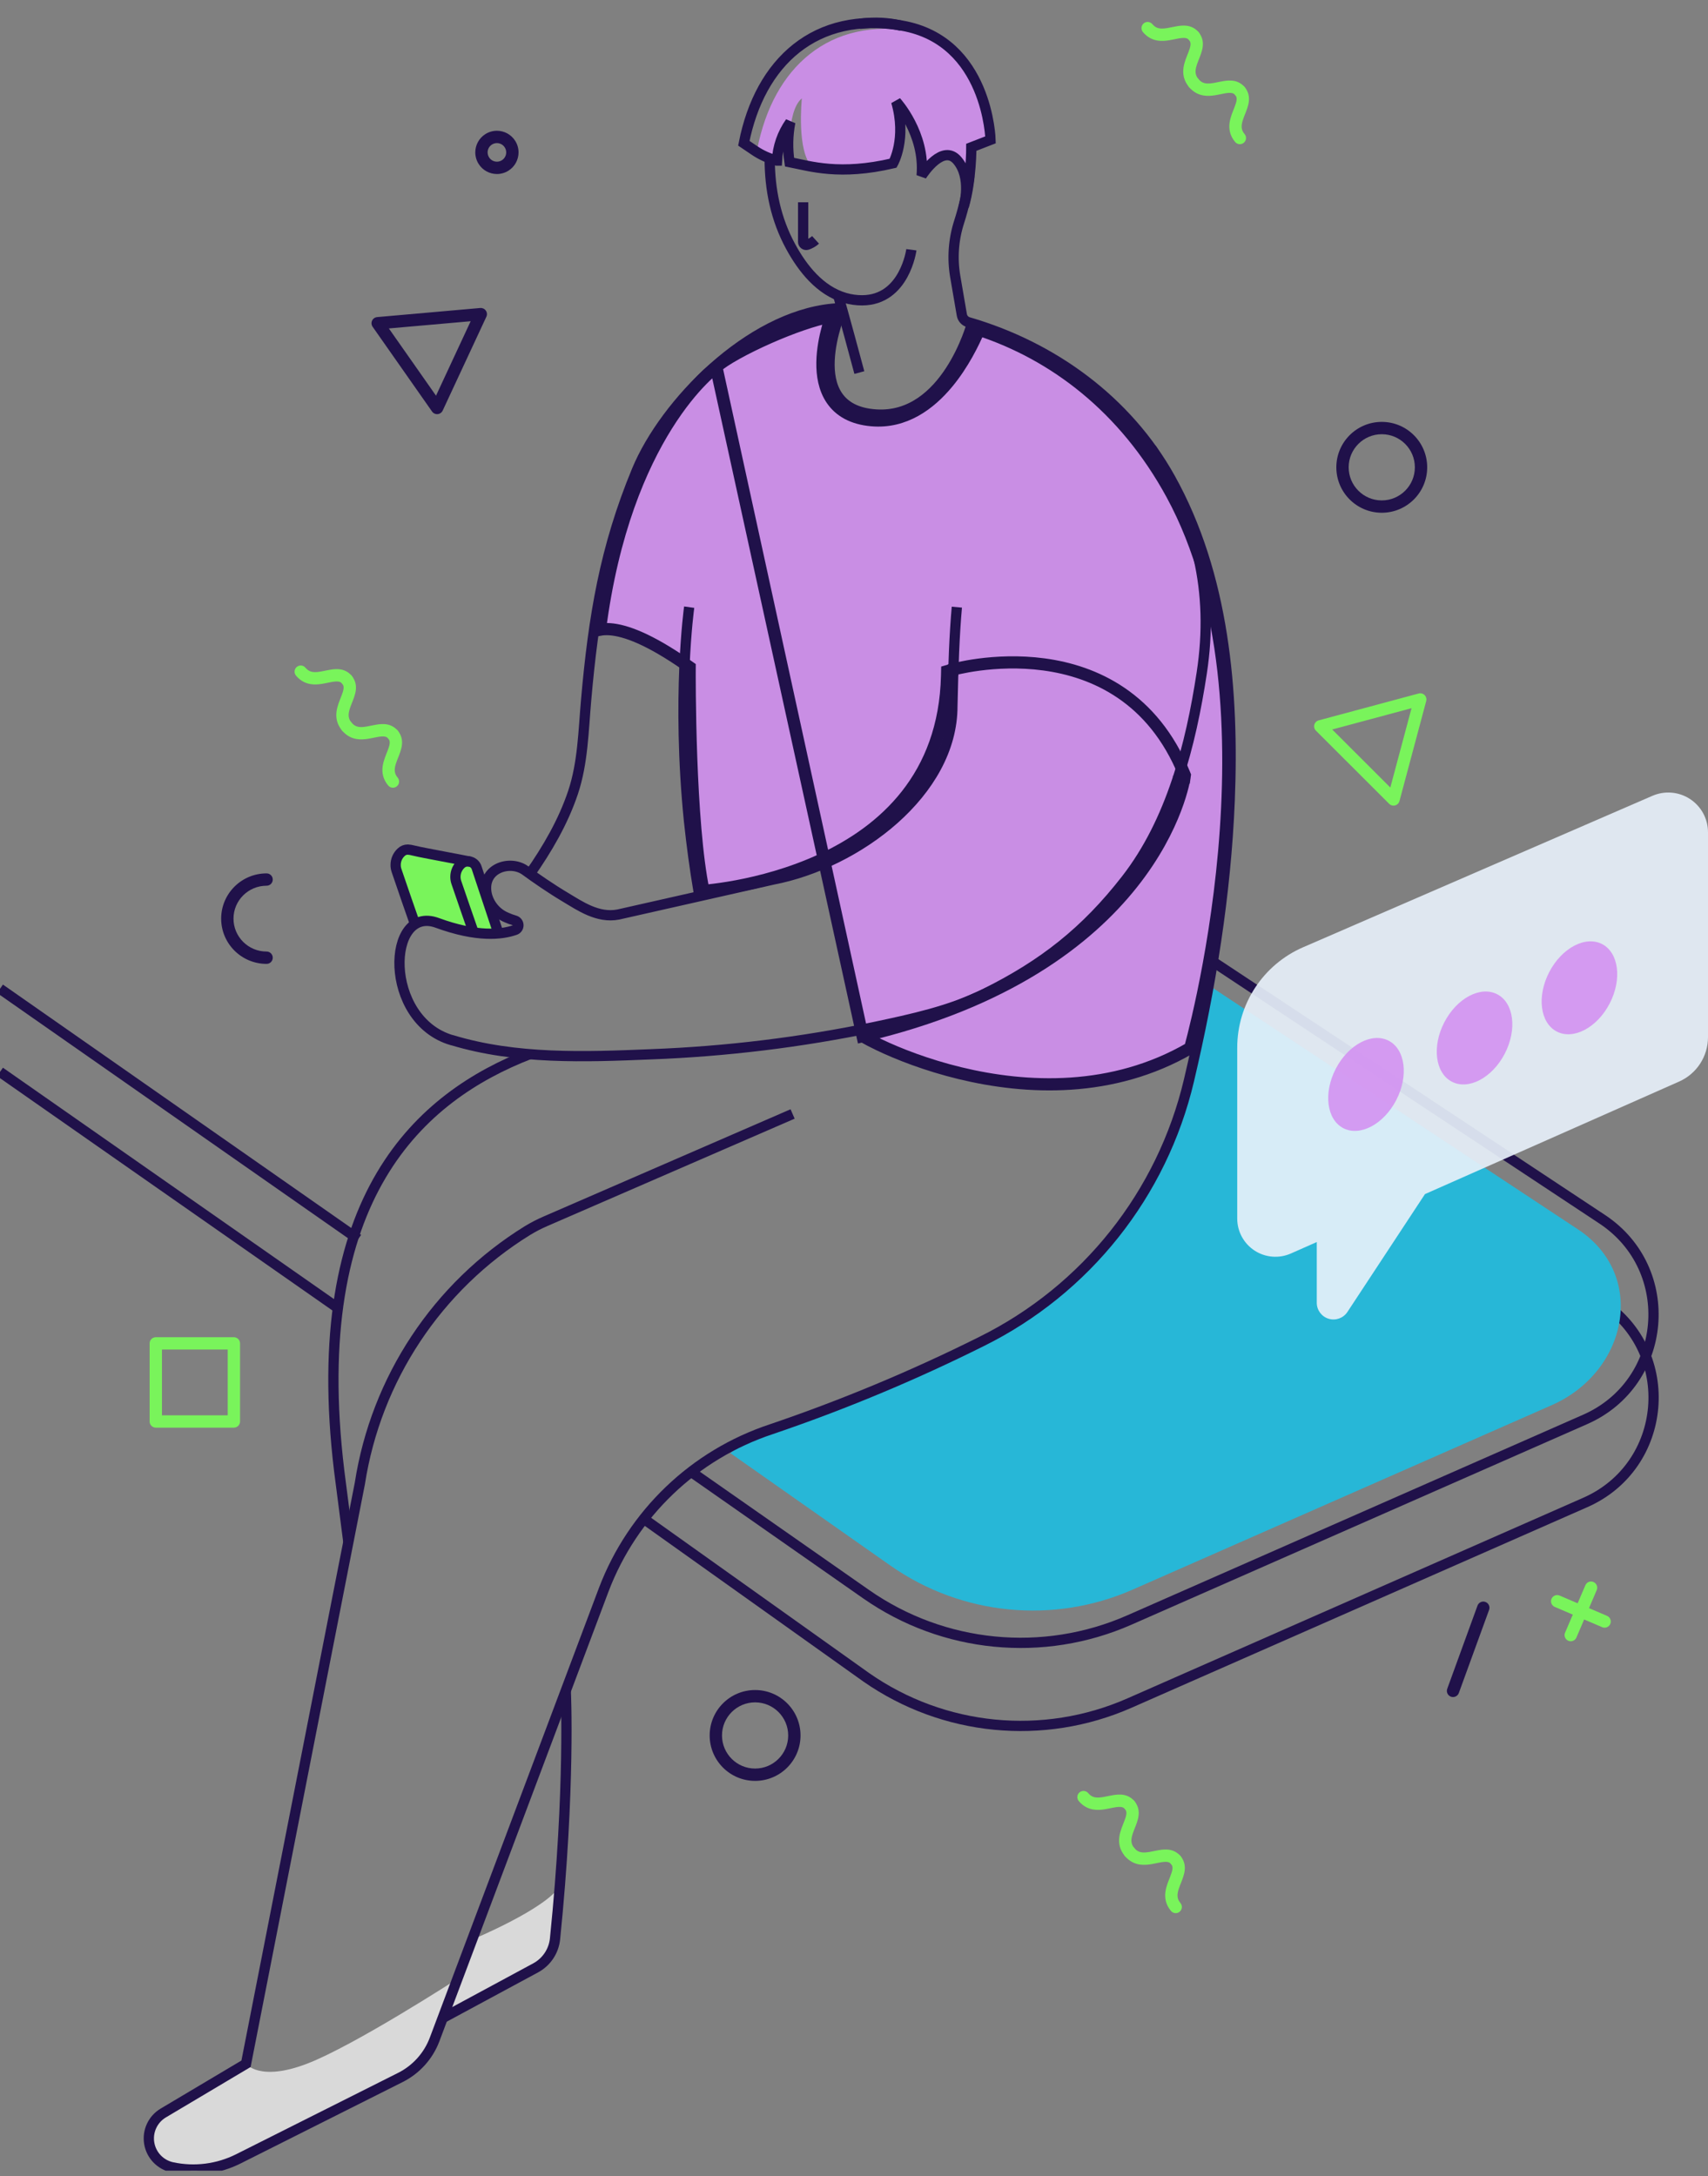 <svg width="270" height="344" viewBox="0 0 270 344" fill="none" xmlns="http://www.w3.org/2000/svg">
  <rect x="0" y="0" width="270" height="344" fill="#808080" stroke="none"/>
  <g clip-path="url(#clip0_177_539)">
    <path
      d="M136.357 163.799C137.033 164.189 137.912 164.654 138.971 165.159C142.007 166.608 146.464 168.364 151.749 169.646C162.241 172.189 175.863 172.832 188.145 165.674C188.164 165.604 188.186 165.523 188.21 165.434C188.319 165.03 188.476 164.432 188.67 163.658C189.059 162.109 189.594 159.855 190.179 157.043C191.35 151.417 192.718 143.563 193.512 134.655C195.102 116.798 194.362 94.878 185.252 78.132C177.734 64.315 166.539 55.994 154.758 52.124C153.879 54.193 152.231 57.567 149.787 60.516C146.986 63.895 142.994 66.882 137.799 66.427C134.748 66.166 132.719 64.95 131.497 63.162C130.306 61.418 129.975 59.265 130.007 57.275C130.039 55.272 130.442 53.324 130.828 51.892C131.022 51.173 131.214 50.575 131.359 50.155C131.374 50.11 131.389 50.067 131.403 50.026C128.697 50.532 125.036 51.838 121.623 53.342C119.71 54.184 117.904 55.076 116.427 55.899C114.927 56.734 113.834 57.46 113.293 57.964L113.245 58.009L136.357 163.799ZM136.357 163.799C159.252 158.428 171.958 148.476 178.954 139.681C182.546 135.166 184.618 130.974 185.794 127.898C186.382 126.36 186.746 125.101 186.964 124.22C187.073 123.779 187.145 123.432 187.191 123.192C187.214 123.072 187.23 122.979 187.241 122.913C187.246 122.881 187.25 122.855 187.253 122.837L187.256 122.814L187.257 122.808L187.258 122.805C187.258 122.804 187.258 122.803 186.305 122.67L187.258 122.803L187.294 122.546L187.196 122.305C182.252 110.225 172.992 106.105 165.032 105.032C161.069 104.497 157.422 104.714 154.772 105.061C153.444 105.235 152.362 105.443 151.607 105.608C151.23 105.691 150.935 105.763 150.731 105.815C150.629 105.841 150.551 105.862 150.496 105.876L150.433 105.894L150.416 105.899L150.41 105.9L150.409 105.901C150.408 105.901 150.408 105.901 150.674 106.826L150.408 105.901L149.728 106.097L149.712 106.804C149.346 122.895 139.631 131.384 129.876 135.901C124.99 138.163 120.115 139.413 116.455 140.097C114.627 140.438 113.107 140.637 112.048 140.751C111.725 140.785 111.445 140.812 111.212 140.832C110.089 135.491 109.535 127.104 109.266 119.843C109.126 116.041 109.064 112.574 109.038 110.056C109.024 108.798 109.02 107.778 109.019 107.072C109.018 106.72 109.019 106.446 109.019 106.26L109.02 106.05L109.02 105.996L109.02 105.983L109.02 105.98L109.02 105.979C109.02 105.979 109.02 105.979 108.058 105.973L109.02 105.979L109.023 105.474L108.609 105.185C102.577 100.967 98.809 99.648 96.451 99.471C95.822 99.423 95.289 99.457 94.838 99.541C96.832 84.045 101.344 73.733 105.386 67.271C107.482 63.92 109.456 61.598 110.894 60.123C111.613 59.385 112.198 58.858 112.598 58.52C112.798 58.35 112.952 58.228 113.053 58.15C113.104 58.111 113.141 58.084 113.164 58.066L113.189 58.049L113.191 58.047L113.192 58.046L113.193 58.046L136.357 163.799Z"
      fill="#D390F2" fill-opacity="0.88" stroke="#20114A" stroke-width="1.925" />
    <path
      d="M191.707 151.997L253.277 192.739C265.217 200.639 263.681 218.618 250.587 224.378L178.534 256.089C164.906 262.085 149.139 260.543 136.932 252.019L109.261 232.674"
      stroke="#20114A" stroke-width="1.621" />
    <path
      d="M191.707 165.136L189.636 163.763L253.288 205.87C265.228 213.77 263.692 231.749 250.599 237.51L178.545 269.221C164.918 275.217 149.15 273.674 136.943 265.151L101.761 240.094"
      stroke="#20114A" stroke-width="1.621" />
    <path
      d="M245.287 222.13L179.062 251.28C166.537 256.788 152.047 255.37 140.828 247.537L115.451 229.709C118.945 227.031 122.86 224.953 127.036 223.56C137.497 220.007 147.706 215.75 157.593 210.82C172.789 203.303 183.838 189.398 187.727 172.896C189.055 167.257 190.221 161.552 191.175 155.818L249.459 194.346C260.429 201.604 257.317 216.841 245.287 222.13Z"
      fill="#27B7D7" />
    <path
      d="M74.641 306.61C74.641 306.61 86.253 301.796 88.479 298.167C88.479 298.167 88.897 306.406 86.725 309.22C84.552 312.034 71.567 319.474 70.869 318.542C70.171 317.61 74.641 306.61 74.641 306.61Z"
      fill="#D9D9D9" />
    <path
      d="M38.898 326.241C38.898 326.241 41.01 329.108 48.506 326.241C56.002 323.374 72.31 312.815 72.31 312.815C72.31 312.815 67.76 325.03 66.112 326.373C64.463 327.716 33.318 342.972 33.318 342.972C33.318 342.972 19.394 344.953 24.642 335.05L38.898 326.241Z"
      fill="#D9D9D9" />
    <path d="M83.721 166.638C66.557 173.319 48.392 189.016 53.617 232.486L55.07 243.78"
      stroke="#20114A" stroke-width="1.621" />
    <path
      d="M83.695 138.251C86.502 134.244 89.037 129.913 90.591 125.251C92.145 120.588 92.225 115.537 92.658 110.633C93.812 97.482 95.601 86.606 100.675 74.357C105.07 63.756 118.345 50.1 131.552 48.806L132.74 48.704"
      stroke="#20114A" stroke-width="1.621" />
    <path d="M116.892 165.676C116.828 165.491 116.764 165.318 116.696 165.136" stroke="#20114A"
      stroke-width="1.621" />
    <path
      d="M110.453 141.038C109.804 137.224 109.321 133.527 108.944 130.019C108.945 129.953 108.937 129.887 108.921 129.823C106.944 110.233 108.944 95.98 108.944 95.98"
      stroke="#20114A" stroke-width="1.621" />
    <path
      d="M156.593 22.139L153.575 23.316C153.575 23.41 153.575 24.587 153.447 26.235C153.307 28.204 152.994 30.157 152.511 32.072C152.779 30.766 153.168 27.665 151.463 25.508C151.436 25.463 151.406 25.422 151.372 25.383C150.241 24.021 148.845 24.561 147.724 25.496C146.951 26.151 146.275 26.913 145.717 27.759C145.913 25.239 145.461 22.711 144.405 20.415C143.716 18.848 142.802 17.39 141.692 16.088C143.401 21.973 141.209 25.824 141.209 25.824C135.418 27.186 131.401 26.896 128.406 26.379C125.882 24.025 126.757 15.548 126.757 15.548C124.218 17.623 124.83 25.651 124.83 25.651C124.505 23.556 124.545 21.421 124.947 19.34C123.685 21.123 122.957 23.228 122.845 25.409L122.8 25.387C122.625 25.342 122.452 25.288 122.283 25.225C121.972 25.061 121.671 24.88 121.382 24.681L119.71 23.549C122.234 10.674 131.058 2.579 144.691 4.955C145.581 5.109 146.457 5.336 147.309 5.634C156.292 10.316 156.593 22.139 156.593 22.139Z"
      fill="#D390F2" fill-opacity="0.88" />
    <path
      d="M78.791 147.534L75.354 137.19C75.2 136.7 74.803 136.325 74.306 136.198C74.275 136.198 74.241 136.198 74.207 136.175C74.174 136.153 74.166 136.175 74.143 136.175C74.064 136.17 73.985 136.17 73.906 136.175C73.525 136.177 73.158 136.322 72.879 136.583C72.316 137.104 71.994 137.836 71.993 138.605C71.993 138.902 72.04 139.197 72.133 139.48C72.887 141.664 74.23 145.606 74.868 147.402"
      fill="#79F45B" />
    <path
      d="M78.014 147.534L74.309 136.198C74.279 136.198 74.245 136.198 74.211 136.175C74.177 136.153 74.17 136.175 74.147 136.175L72.204 135.798C71.167 135.606 70.129 135.398 69.092 135.206C67.847 134.957 66.594 134.749 65.353 134.451C65.06 134.369 64.759 134.318 64.456 134.301C64.073 134.299 63.705 134.447 63.429 134.712C62.86 135.232 62.538 135.97 62.543 136.741C62.541 137.035 62.588 137.327 62.683 137.605C63.516 140.05 65.104 144.675 65.61 146.078L78.014 147.534Z"
      fill="#79F45B" />
    <path
      d="M151.259 95.977C150.882 100.175 150.686 105.257 150.554 111.643C150.554 125.224 135.54 136.47 122.197 139.042L97.728 144.569C94.496 145.195 91.632 143.177 89.384 141.838C87.071 140.461 84.703 138.82 83.035 137.602C80.636 135.847 76.014 137.258 76.961 141.442C77.375 143.054 78.518 144.381 80.051 145.029C80.477 145.22 80.915 145.382 81.364 145.512C81.707 145.598 81.95 145.904 81.955 146.258C81.96 146.612 81.727 146.925 81.387 147.021C79.266 147.753 75.385 148.187 69.122 145.889C61.098 142.936 60.476 161.247 71.446 164.435H71.487C81.594 167.49 92.47 167.098 102.916 166.66C114.778 166.211 126.581 164.771 138.203 162.356C144.114 161.104 150.188 159.802 155.597 157.128C164.915 152.521 171.63 147.24 178.017 139.02C185.185 129.804 188.244 117.713 189.972 106.377C191.949 93.408 189.217 82.456 182.265 71.293L182.008 70.886"
      stroke="#20114A" stroke-width="1.621" />
    <path
      d="M78.791 147.534L75.354 137.19C75.2 136.7 74.803 136.325 74.306 136.198C74.275 136.198 74.241 136.198 74.207 136.175C74.174 136.153 74.166 136.175 74.143 136.175C74.064 136.17 73.985 136.17 73.906 136.175C73.525 136.177 73.158 136.322 72.879 136.583C72.316 137.104 71.994 137.836 71.993 138.605C71.993 138.902 72.04 139.197 72.133 139.48C72.887 141.664 74.23 145.606 74.868 147.402"
      stroke="#20114A" stroke-width="1.621" />
    <path
      d="M74.309 136.198C74.279 136.198 74.245 136.198 74.211 136.175C74.177 136.153 74.17 136.175 74.147 136.175L72.204 135.798C71.167 135.606 70.129 135.398 69.092 135.206C67.847 134.957 66.595 134.749 65.354 134.451C65.061 134.369 64.76 134.318 64.456 134.301C64.073 134.299 63.705 134.447 63.43 134.712C62.861 135.232 62.538 135.97 62.543 136.741C62.541 137.035 62.588 137.327 62.683 137.605C63.516 140.05 65.105 144.675 65.61 146.078"
      stroke="#20114A" stroke-width="1.621" />
    <path
      d="M121.672 25.04C121.672 29.944 122.626 34.633 124.981 38.964C126.867 42.442 129.636 45.947 133.597 47.097C134.475 47.351 135.384 47.478 136.298 47.474C143.02 47.444 144.069 39.481 144.069 39.481"
      stroke="#20114A" stroke-width="1.621" />
    <path
      d="M153.221 27.884V27.906C152.909 30.34 152.374 32.739 151.621 35.074C150.723 37.859 150.51 40.82 151.003 43.706L152.048 49.783C152.145 50.335 152.549 50.784 153.089 50.937C166.353 54.789 178.126 63.288 184.977 75.56C193.522 90.883 195.08 109.338 194.389 126.54C193.782 141.453 191.372 156.278 187.95 170.791C183.715 188.749 171.69 203.882 155.152 212.065C144.404 217.432 133.304 222.064 121.929 225.929C109.734 229.967 100.006 239.282 95.443 251.29L68.711 322.37C67.729 324.995 65.791 327.15 63.286 328.406L37.672 341.274C34.437 342.893 30.747 343.361 27.211 342.602C25.334 342.197 23.897 340.685 23.587 338.791C23.277 336.896 24.158 335.005 25.807 334.023L38.89 326.241L56.881 234.526C59.443 217.967 69.12 203.358 83.367 194.538C84.305 193.966 85.284 193.462 86.294 193.029L125.294 176.095"
      stroke="#20114A" stroke-width="1.621" />
    <path
      d="M142.5 4.069C140.415 3.572 138.257 3.462 136.132 3.744C136.045 3.746 135.958 3.754 135.871 3.767"
      stroke="#20114A" stroke-width="1.621" />
    <path
      d="M133.053 48.926C133.053 48.926 126.154 64.744 138.493 65.525C149.565 66.234 153.629 51.19 153.629 51.19"
      stroke="#20114A" stroke-width="1.621" />
    <path fill-rule="evenodd" clip-rule="evenodd"
      d="M152.353 32.648C152.432 32.358 153.621 28.069 151.35 25.368C149.079 22.666 146.001 27.299 145.691 27.763C146.295 21.113 141.673 16.069 141.673 16.069C143.379 21.957 141.183 25.805 141.183 25.805C132.744 27.782 128.1 26.277 124.807 25.628C124.483 23.534 124.524 21.4 124.928 19.32C123.663 21.099 122.934 23.203 122.826 25.383H122.774C121.52 25.05 120.331 24.508 119.258 23.779L117.586 22.648C120.114 9.776 128.934 1.673 142.568 4.05C156.201 6.426 156.582 22.105 156.582 22.105L153.545 23.285C153.545 23.285 153.572 28.461 152.353 32.648Z"
      stroke="#20114A" stroke-width="1.621" />
    <path
      d="M126.961 31.977V38.236C126.962 38.39 127.037 38.535 127.162 38.626C127.287 38.717 127.447 38.743 127.595 38.696C128.087 38.533 128.539 38.268 128.923 37.919"
      stroke="#20114A" stroke-width="1.621" />
    <path d="M132.499 46.701C132.499 46.701 133.348 49.576 135.845 58.894" stroke="#20114A"
      stroke-width="1.621" />
    <path
      d="M69.975 319.013L84.688 311.072C86.399 310.144 87.542 308.429 87.739 306.492C90.184 282.481 89.437 267.301 89.437 267.301"
      stroke="#20114A" stroke-width="1.621" />
    <path d="M56.621 195.874L0 156.305" stroke="#20114A" stroke-width="1.621" />
    <path d="M53.414 206.776L0 169.445" stroke="#20114A" stroke-width="1.621" />
    <path
      d="M270 131.565V163.959C270 166.994 268.21 169.744 265.435 170.972L225.259 188.763L212.976 207.429C212.327 208.379 211.139 208.8 210.037 208.469C208.935 208.139 208.174 207.134 208.155 205.984V196.342L204.035 198.164C202.174 198.977 200.028 198.801 198.325 197.693C196.622 196.585 195.591 194.695 195.581 192.664V165.612C195.582 158.716 199.677 152.479 206.004 149.737L261.217 125.801C263.16 124.958 265.395 125.15 267.165 126.312C268.935 127.474 270.001 129.448 270 131.565Z"
      fill="#E7F0FA" fill-opacity="0.91" />
    <path
      d="M220.716 173.905C222.695 170.088 222.159 165.884 219.52 164.515C216.88 163.147 213.136 165.133 211.157 168.951C209.178 172.769 209.714 176.973 212.353 178.341C214.993 179.709 218.737 177.723 220.716 173.905Z"
      fill="#D390F2" fill-opacity="0.88" />
    <path
      d="M237.874 166.561C239.853 162.743 239.318 158.539 236.678 157.171C234.039 155.803 230.295 157.788 228.316 161.606C226.337 165.424 226.872 169.628 229.512 170.996C232.151 172.365 235.895 170.379 237.874 166.561Z"
      fill="#D390F2" fill-opacity="0.88" />
    <path
      d="M254.456 158.631C256.435 154.813 255.899 150.609 253.259 149.24C250.62 147.872 246.876 149.858 244.897 153.676C242.918 157.494 243.453 161.698 246.093 163.066C248.733 164.434 252.477 162.448 254.456 158.631Z"
      fill="#D390F2" fill-opacity="0.88" />
    <path
      d="M222.4 118.473L223.342 118.725L225.455 110.82C225.545 110.484 225.448 110.124 225.202 109.878C224.955 109.632 224.596 109.536 224.26 109.627L216.361 111.751H216.362L208.459 113.874C208.123 113.964 207.86 114.227 207.77 114.564C207.68 114.9 207.777 115.259 208.023 115.505L213.812 121.285L213.812 121.284L219.599 127.066C219.846 127.313 220.205 127.409 220.541 127.318C220.878 127.228 221.141 126.965 221.23 126.628L223.342 118.725L222.4 118.473L221.458 118.222L219.783 124.493L215.19 119.905L215.19 119.904L210.596 115.319L216.867 113.634H216.868L223.135 111.949L221.458 118.222L222.4 118.473Z"
      fill="#79F45B" />
    <path
      d="M224.635 73.873H223.66C223.66 75.321 223.076 76.623 222.128 77.572C221.178 78.52 219.877 79.104 218.429 79.105C216.981 79.104 215.68 78.52 214.73 77.572C213.782 76.623 213.198 75.321 213.197 73.873C213.198 72.425 213.782 71.124 214.73 70.174C215.68 69.226 216.981 68.643 218.429 68.642C219.877 68.643 221.178 69.226 222.128 70.174C223.076 71.124 223.66 72.425 223.66 73.873H224.635H225.61C225.609 69.907 222.395 66.693 218.429 66.692C214.462 66.693 211.248 69.907 211.247 73.873C211.248 77.84 214.462 81.054 218.429 81.055C222.395 81.054 225.609 77.84 225.61 73.873H224.635Z"
      fill="#20114A" />
    <path
      d="M61.385 116.76C61.508 116.909 61.556 117.021 61.586 117.149C61.611 117.261 61.618 117.394 61.597 117.565C61.563 117.862 61.434 118.261 61.255 118.716C60.994 119.402 60.623 120.202 60.49 121.145C60.425 121.617 60.429 122.131 60.565 122.655C60.7 123.179 60.967 123.699 61.368 124.175C61.714 124.588 62.329 124.641 62.742 124.295C63.154 123.949 63.208 123.334 62.862 122.921C62.658 122.678 62.547 122.464 62.48 122.259C62.422 122.078 62.398 121.9 62.4 121.703C62.403 121.361 62.497 120.959 62.653 120.515C62.88 119.846 63.245 119.114 63.446 118.278C63.544 117.86 63.599 117.4 63.525 116.913C63.453 116.427 63.236 115.928 62.879 115.507C62.532 115.094 61.918 115.04 61.505 115.387C61.093 115.733 61.039 116.348 61.385 116.76Z"
      fill="#79F45B" />
    <path
      d="M54.096 108.074C54.22 108.223 54.267 108.335 54.298 108.463C54.323 108.575 54.329 108.708 54.308 108.879C54.274 109.176 54.145 109.575 53.967 110.03C53.706 110.716 53.334 111.515 53.202 112.459C53.137 112.931 53.141 113.445 53.277 113.969C53.411 114.492 53.678 115.013 54.08 115.489C54.426 115.901 55.041 115.955 55.453 115.609C55.866 115.263 55.919 114.648 55.574 114.235C55.37 113.992 55.258 113.778 55.191 113.572C55.134 113.392 55.109 113.214 55.111 113.017C55.114 112.675 55.209 112.274 55.364 111.83C55.592 111.16 55.956 110.428 56.158 109.592C56.256 109.173 56.311 108.714 56.237 108.227C56.165 107.741 55.948 107.242 55.59 106.821C55.244 106.408 54.629 106.354 54.217 106.7C53.804 107.046 53.75 107.662 54.096 108.074Z"
      fill="#79F45B" />
    <path
      d="M62.879 115.507C62.571 115.138 62.188 114.86 61.786 114.694C61.434 114.547 61.074 114.483 60.733 114.465C60.134 114.435 59.581 114.533 59.058 114.635C58.277 114.794 57.553 114.959 56.989 114.932C56.705 114.92 56.467 114.869 56.246 114.769C56.025 114.667 55.809 114.514 55.574 114.236C55.227 113.823 54.612 113.769 54.2 114.115C53.787 114.462 53.734 115.077 54.08 115.489C54.428 115.905 54.825 116.227 55.248 116.45C55.617 116.646 56.002 116.765 56.377 116.826C57.033 116.933 57.652 116.875 58.217 116.785C59.061 116.644 59.815 116.438 60.357 116.414C60.628 116.398 60.832 116.422 60.98 116.473C61.13 116.527 61.24 116.593 61.385 116.761C61.731 117.173 62.346 117.227 62.758 116.881C63.171 116.534 63.225 115.919 62.879 115.507Z"
      fill="#79F45B" />
    <path
      d="M55.59 106.821C55.283 106.452 54.9 106.174 54.498 106.008C54.145 105.862 53.786 105.797 53.445 105.779C52.846 105.749 52.293 105.848 51.77 105.95C50.988 106.109 50.265 106.273 49.7 106.246C49.417 106.234 49.179 106.184 48.958 106.083C48.737 105.982 48.521 105.828 48.285 105.55C47.939 105.138 47.324 105.084 46.912 105.43C46.499 105.776 46.446 106.391 46.791 106.803C47.14 107.219 47.537 107.542 47.96 107.765C48.329 107.961 48.714 108.08 49.089 108.141C49.745 108.248 50.364 108.189 50.929 108.099C51.773 107.959 52.527 107.753 53.069 107.728C53.34 107.713 53.544 107.737 53.692 107.788C53.841 107.841 53.952 107.906 54.096 108.074C54.443 108.487 55.058 108.541 55.47 108.195C55.883 107.848 55.936 107.234 55.59 106.821Z"
      fill="#79F45B" />
    <path
      d="M185.126 294.667C185.249 294.816 185.297 294.928 185.327 295.056C185.352 295.168 185.359 295.301 185.338 295.472C185.304 295.769 185.175 296.168 184.996 296.623C184.735 297.309 184.364 298.109 184.231 299.052C184.166 299.524 184.17 300.038 184.306 300.562C184.441 301.086 184.708 301.606 185.109 302.082C185.455 302.495 186.07 302.548 186.483 302.202C186.895 301.856 186.949 301.241 186.603 300.828C186.399 300.585 186.288 300.371 186.221 300.166C186.163 299.985 186.139 299.807 186.141 299.61C186.144 299.268 186.238 298.866 186.394 298.422C186.622 297.753 186.986 297.021 187.187 296.185C187.285 295.766 187.34 295.307 187.266 294.82C187.194 294.334 186.977 293.835 186.62 293.414C186.274 293.001 185.659 292.947 185.246 293.294C184.834 293.64 184.78 294.255 185.126 294.667Z"
      fill="#79F45B" />
    <path
      d="M177.838 285.981C177.961 286.13 178.008 286.242 178.039 286.37C178.064 286.483 178.07 286.615 178.049 286.786C178.015 287.083 177.886 287.482 177.708 287.937C177.447 288.623 177.075 289.423 176.943 290.367C176.878 290.838 176.882 291.353 177.018 291.876C177.152 292.4 177.419 292.92 177.821 293.396C178.167 293.808 178.782 293.862 179.194 293.516C179.607 293.17 179.661 292.555 179.315 292.142C179.111 291.899 179 291.685 178.933 291.479C178.875 291.299 178.851 291.121 178.853 290.924C178.855 290.582 178.95 290.181 179.105 289.737C179.333 289.067 179.697 288.335 179.899 287.5C179.997 287.08 180.052 286.622 179.978 286.134C179.906 285.648 179.689 285.149 179.331 284.728C178.985 284.316 178.37 284.261 177.958 284.608C177.545 284.954 177.492 285.569 177.838 285.981Z"
      fill="#79F45B" />
    <path
      d="M186.62 293.414C186.312 293.045 185.93 292.767 185.527 292.601C185.175 292.454 184.815 292.39 184.474 292.372C183.875 292.342 183.322 292.44 182.799 292.542C182.018 292.701 181.294 292.866 180.73 292.839C180.446 292.827 180.208 292.776 179.987 292.676C179.766 292.574 179.55 292.421 179.315 292.143C178.968 291.73 178.353 291.676 177.941 292.022C177.528 292.369 177.475 292.983 177.821 293.396C178.169 293.812 178.566 294.134 178.989 294.357C179.358 294.553 179.743 294.672 180.118 294.733C180.775 294.84 181.393 294.782 181.958 294.692C182.802 294.551 183.556 294.345 184.098 294.321C184.369 294.305 184.573 294.329 184.721 294.38C184.871 294.434 184.981 294.5 185.126 294.667C185.472 295.08 186.087 295.134 186.5 294.788C186.912 294.441 186.966 293.826 186.62 293.414Z"
      fill="#79F45B" />
    <path
      d="M179.332 284.728C179.024 284.358 178.642 284.081 178.239 283.915C177.887 283.768 177.527 283.704 177.186 283.686C176.587 283.656 176.034 283.755 175.511 283.856C174.73 284.016 174.006 284.18 173.442 284.153C173.158 284.141 172.92 284.091 172.699 283.99C172.478 283.888 172.262 283.735 172.027 283.457C171.681 283.044 171.065 282.99 170.653 283.336C170.24 283.683 170.187 284.298 170.533 284.71C170.881 285.126 171.278 285.449 171.701 285.672C172.071 285.867 172.456 285.986 172.83 286.048C173.487 286.154 174.106 286.096 174.67 286.006C175.514 285.866 176.268 285.66 176.81 285.635C177.081 285.619 177.286 285.644 177.434 285.694C177.583 285.748 177.693 285.813 177.838 285.981C178.184 286.394 178.799 286.447 179.211 286.101C179.624 285.755 179.678 285.14 179.332 284.728Z"
      fill="#79F45B" />
    <path
      d="M195.266 15.03C195.389 15.178 195.437 15.29 195.468 15.418C195.493 15.531 195.499 15.664 195.478 15.834C195.444 16.131 195.315 16.53 195.137 16.985C194.875 17.671 194.504 18.471 194.371 19.415C194.307 19.886 194.311 20.401 194.447 20.924C194.581 21.448 194.848 21.968 195.25 22.444C195.596 22.857 196.211 22.911 196.623 22.564C197.035 22.218 197.09 21.603 196.743 21.191C196.54 20.947 196.428 20.733 196.361 20.528C196.304 20.348 196.279 20.169 196.281 19.972C196.284 19.631 196.379 19.229 196.534 18.785C196.762 18.115 197.126 17.384 197.328 16.548C197.426 16.129 197.48 15.67 197.406 15.182C197.335 14.697 197.117 14.197 196.76 13.776C196.414 13.364 195.799 13.31 195.386 13.656C194.974 14.002 194.92 14.617 195.266 15.03Z"
      fill="#79F45B" />
    <path
      d="M187.978 6.344C188.101 6.493 188.149 6.604 188.179 6.732C188.204 6.845 188.211 6.978 188.19 7.148C188.156 7.445 188.027 7.845 187.849 8.299C187.587 8.985 187.216 9.785 187.083 10.729C187.019 11.201 187.023 11.715 187.158 12.238C187.293 12.762 187.56 13.282 187.961 13.758C188.307 14.171 188.922 14.225 189.335 13.878C189.747 13.532 189.801 12.917 189.455 12.505C189.251 12.261 189.14 12.047 189.073 11.842C189.015 11.662 188.991 11.483 188.993 11.287C188.995 10.944 189.09 10.543 189.246 10.099C189.474 9.43 189.838 8.698 190.039 7.862C190.137 7.443 190.192 6.984 190.118 6.497C190.046 6.011 189.829 5.511 189.472 5.09C189.126 4.678 188.511 4.624 188.098 4.97C187.686 5.316 187.632 5.931 187.978 6.344Z"
      fill="#79F45B" />
    <path
      d="M196.76 13.776C196.453 13.407 196.07 13.129 195.667 12.963C195.315 12.817 194.956 12.752 194.614 12.734C194.015 12.704 193.462 12.803 192.939 12.904C192.158 13.063 191.435 13.229 190.87 13.201C190.587 13.189 190.348 13.139 190.127 13.039C189.906 12.936 189.69 12.784 189.455 12.505C189.109 12.092 188.494 12.039 188.081 12.385C187.669 12.731 187.615 13.346 187.961 13.758C188.309 14.174 188.706 14.497 189.129 14.72C189.499 14.915 189.884 15.034 190.258 15.096C190.915 15.203 191.534 15.144 192.099 15.054C192.942 14.914 193.696 14.708 194.239 14.683C194.509 14.667 194.714 14.692 194.862 14.742C195.011 14.796 195.122 14.862 195.266 15.03C195.612 15.442 196.228 15.496 196.64 15.15C197.052 14.804 197.106 14.189 196.76 13.776Z"
      fill="#79F45B" />
    <path
      d="M189.472 5.089C189.165 4.72 188.782 4.442 188.38 4.277C188.027 4.13 187.668 4.065 187.327 4.047C186.728 4.018 186.175 4.116 185.652 4.218C184.871 4.377 184.147 4.542 183.582 4.514C183.299 4.502 183.061 4.452 182.84 4.352C182.619 4.25 182.403 4.097 182.168 3.818C181.822 3.406 181.206 3.352 180.794 3.698C180.381 4.044 180.328 4.659 180.674 5.072C181.022 5.488 181.419 5.81 181.842 6.033C182.212 6.229 182.597 6.348 182.971 6.409C183.627 6.516 184.247 6.458 184.811 6.367C185.655 6.227 186.409 6.021 186.951 5.996C187.222 5.981 187.427 6.005 187.575 6.056C187.724 6.11 187.834 6.175 187.979 6.343C188.325 6.755 188.94 6.809 189.352 6.463C189.765 6.117 189.819 5.502 189.472 5.089Z"
      fill="#79F45B" />
    <path
      d="M42.143 150.42C40.694 150.42 39.392 149.838 38.443 148.895C37.495 147.949 36.913 146.655 36.912 145.217C36.913 143.778 37.495 142.484 38.443 141.539C39.392 140.596 40.694 140.014 42.143 140.014C42.682 140.014 43.118 139.578 43.118 139.039C43.118 138.5 42.682 138.064 42.143 138.064C40.164 138.064 38.364 138.865 37.067 140.158C35.768 141.448 34.961 143.243 34.962 145.217C34.961 147.19 35.768 148.985 37.067 150.276C38.364 151.569 40.164 152.371 42.143 152.37C42.682 152.37 43.118 151.934 43.118 151.395C43.118 150.857 42.682 150.42 42.143 150.42Z"
      fill="#20114A" />
    <path
      d="M254.039 255.433L246.542 252.225C246.047 252.013 245.473 252.243 245.262 252.738C245.05 253.233 245.28 253.806 245.775 254.018L253.272 257.226C253.767 257.438 254.341 257.208 254.552 256.713C254.764 256.218 254.534 255.645 254.039 255.433Z"
      fill="#79F45B" />
    <path
      d="M249.199 258.859L252.408 251.361C252.619 250.866 252.39 250.293 251.895 250.081C251.4 249.869 250.827 250.099 250.615 250.594L247.406 258.092C247.195 258.587 247.424 259.16 247.919 259.372C248.414 259.584 248.987 259.354 249.199 258.859Z"
      fill="#79F45B" />
    <path
      d="M230.611 267.629L235.396 254.483C235.58 253.977 235.319 253.417 234.813 253.233C234.307 253.049 233.748 253.31 233.563 253.816L228.779 266.962C228.595 267.468 228.855 268.027 229.361 268.211C229.867 268.395 230.427 268.135 230.611 267.629Z"
      fill="#20114A" />
    <path
      d="M125.572 274.339H124.597C124.597 275.787 124.013 277.088 123.065 278.038C122.115 278.986 120.814 279.57 119.366 279.57C117.919 279.57 116.617 278.986 115.667 278.038C114.719 277.088 114.135 275.787 114.134 274.339C114.135 272.891 114.719 271.59 115.667 270.64C116.617 269.692 117.919 269.108 119.366 269.108C120.814 269.108 122.116 269.692 123.065 270.64C124.013 271.59 124.597 272.891 124.597 274.339H125.572H126.547C126.547 270.372 123.332 267.158 119.366 267.158C117.386 267.157 115.585 267.963 114.288 269.261C112.99 270.557 112.184 272.359 112.184 274.339C112.185 278.306 115.4 281.52 119.366 281.521C123.332 281.52 126.547 278.306 126.547 274.339H125.572Z"
      fill="#20114A" />
    <path
      d="M24.627 212.361V213.336H35.997V223.732H25.602V212.361H24.627V213.336V212.361H23.652V224.707C23.652 224.964 23.756 225.215 23.938 225.396C24.119 225.578 24.37 225.682 24.627 225.682H36.972C37.229 225.682 37.48 225.578 37.661 225.396C37.843 225.215 37.947 224.964 37.947 224.707V212.361C37.947 212.105 37.843 211.853 37.661 211.672C37.48 211.49 37.229 211.386 36.972 211.386H24.627C24.37 211.386 24.119 211.49 23.938 211.672C23.756 211.853 23.652 212.105 23.652 212.361H24.627Z"
      fill="#79F45B" />
    <path
      d="M79.854 26.159L79.336 25.333C79.089 25.488 78.823 25.558 78.555 25.559C78.31 25.559 78.067 25.498 77.852 25.382C77.638 25.265 77.451 25.097 77.31 24.872L77.309 24.871C77.155 24.625 77.084 24.358 77.083 24.09C77.083 23.847 77.145 23.604 77.26 23.389C77.377 23.174 77.546 22.988 77.77 22.846C78.016 22.693 78.281 22.622 78.549 22.621C78.793 22.621 79.037 22.682 79.252 22.798C79.468 22.915 79.653 23.084 79.795 23.308L79.796 23.308C79.95 23.554 80.02 23.82 80.021 24.088C80.021 24.332 79.96 24.576 79.844 24.791C79.727 25.006 79.559 25.192 79.335 25.334L79.336 25.333L79.854 26.159L80.374 26.984C80.888 26.661 81.29 26.218 81.56 25.717C81.83 25.215 81.971 24.656 81.971 24.088C81.972 23.466 81.8 22.832 81.446 22.27L81.446 22.27C81.123 21.756 80.68 21.353 80.178 21.083C79.677 20.812 79.117 20.671 78.549 20.671C77.928 20.671 77.294 20.842 76.732 21.196C76.218 21.518 75.815 21.961 75.545 22.462C75.275 22.963 75.133 23.523 75.133 24.09C75.133 24.713 75.305 25.347 75.659 25.91L75.659 25.909C75.982 26.424 76.424 26.827 76.925 27.097C77.427 27.368 77.987 27.509 78.555 27.509C79.176 27.51 79.81 27.338 80.373 26.984L80.374 26.984L79.854 26.159Z"
      fill="#20114A" />
    <path
      d="M72.548 57.077L73.432 57.488L76.885 50.07C77.032 49.754 77 49.384 76.8 49.099C76.599 48.813 76.262 48.657 75.915 48.687L67.768 49.408L67.768 49.408L59.617 50.126C59.27 50.157 58.966 50.37 58.819 50.686C58.672 51.002 58.705 51.372 58.905 51.657L63.602 58.354L63.602 58.353L68.297 65.053C68.498 65.338 68.835 65.495 69.181 65.465C69.528 65.434 69.833 65.221 69.98 64.905L73.432 57.488L72.548 57.077L71.664 56.665L68.925 62.55L65.199 57.234L65.198 57.234L61.471 51.92L67.939 51.35L67.94 51.35L74.404 50.779L71.664 56.665L72.548 57.077Z"
      fill="#20114A" />
  </g>
  <defs>
    <clipPath id="clip0_177_539">
      <rect width="270" height="343.134" fill="white" />
    </clipPath>
  </defs>
</svg>